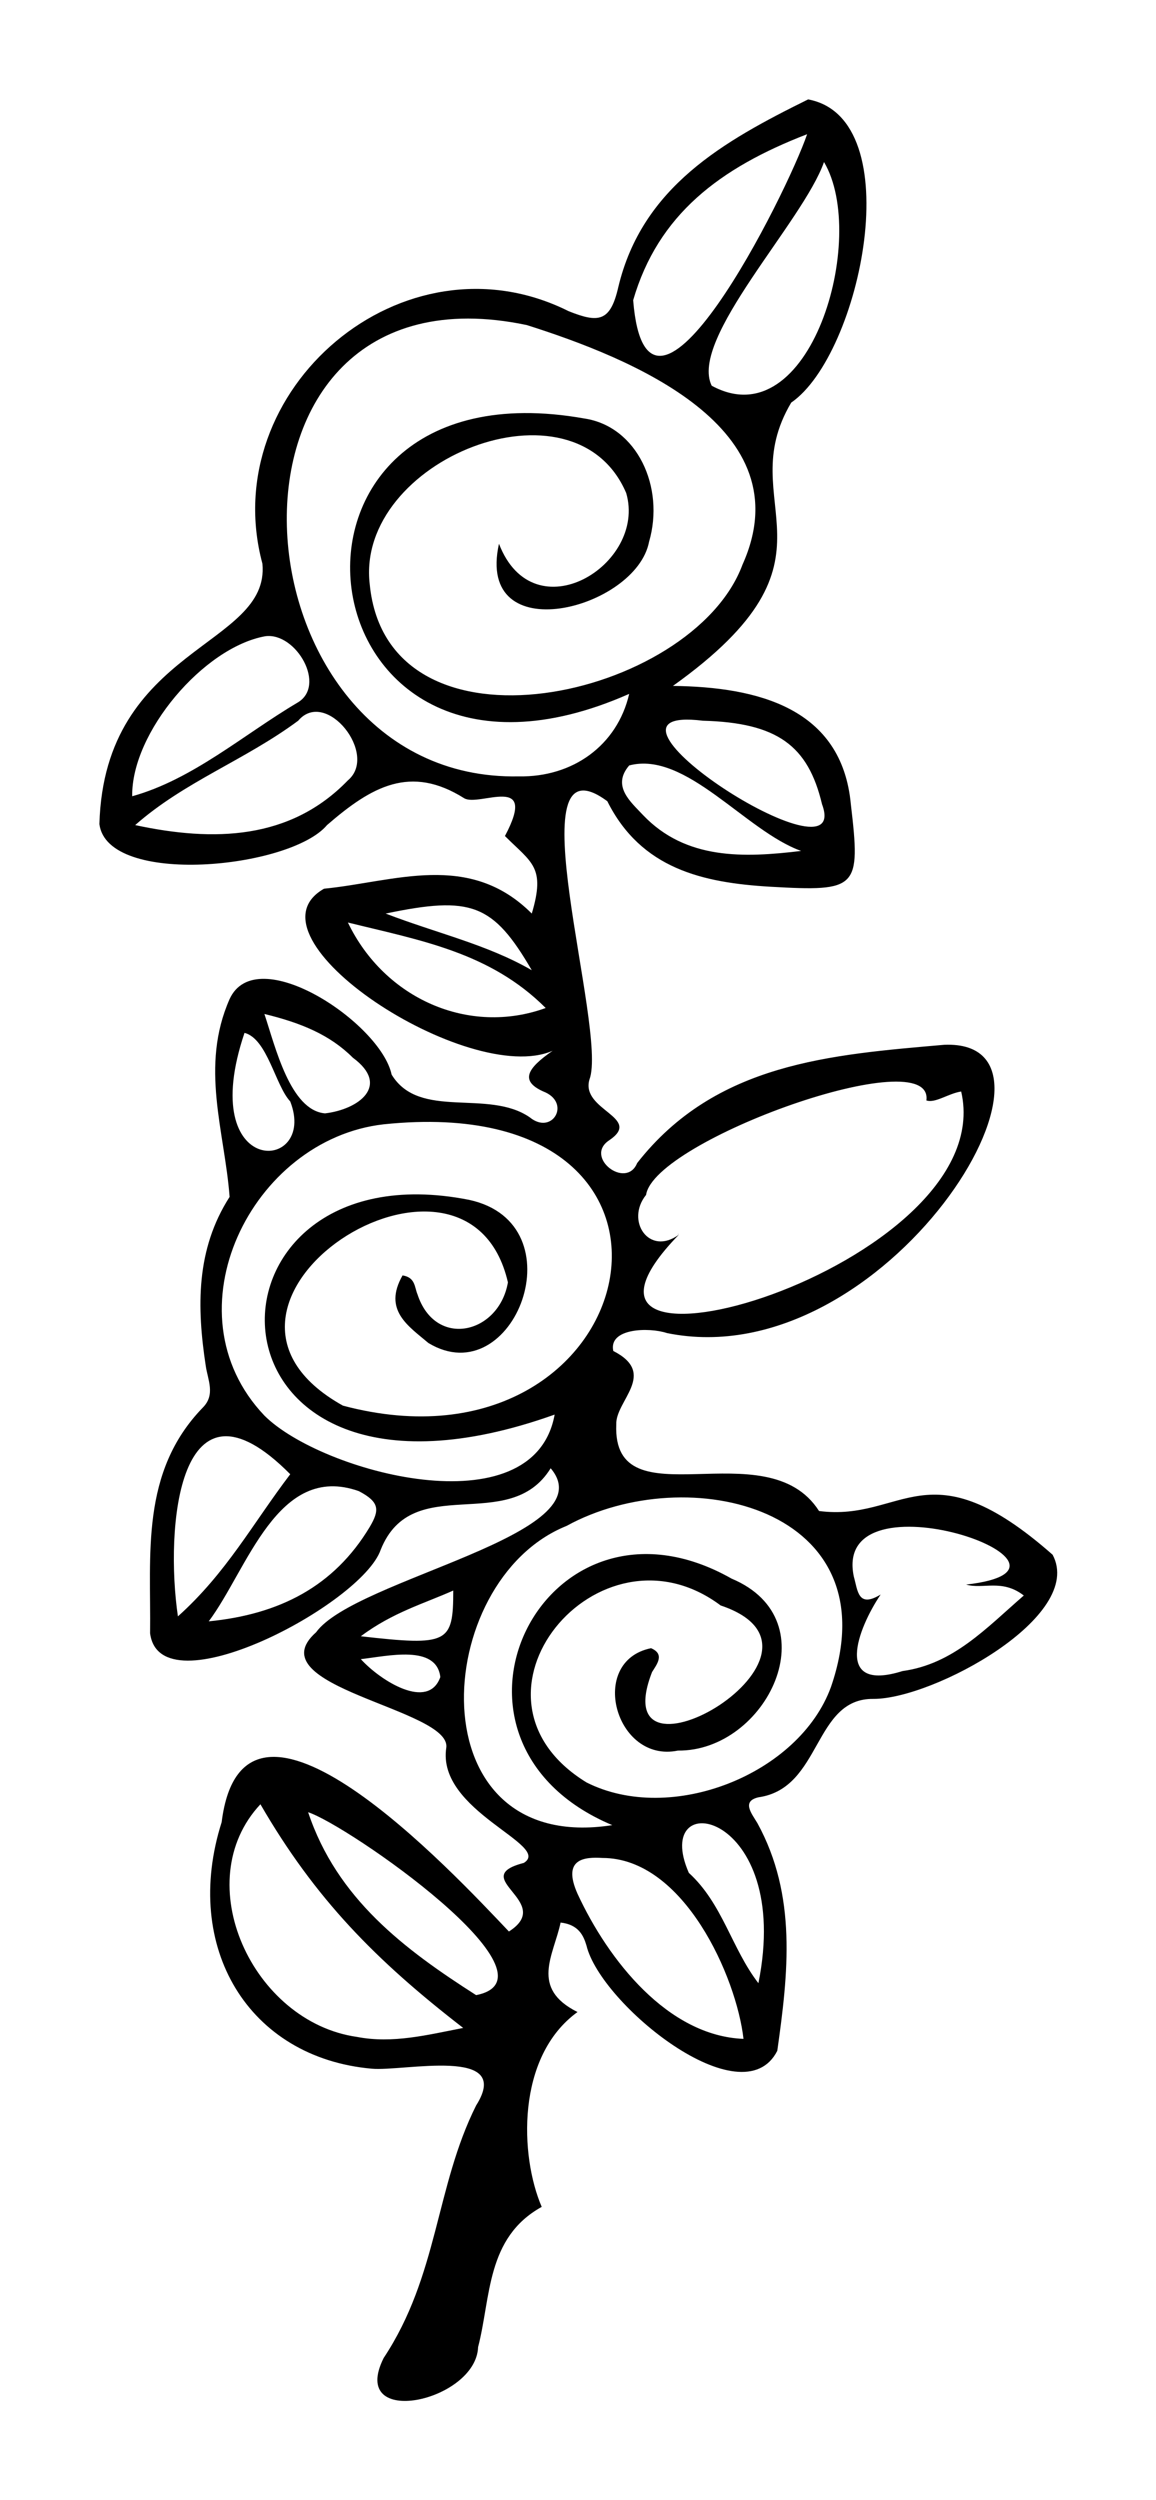 <?xml version="1.0" encoding="utf-8"?>
<!-- Generator: Adobe Illustrator 25.3.0, SVG Export Plug-In . SVG Version: 6.00 Build 0)  -->
<svg version="1.1" id="Layer_1" xmlns="http://www.w3.org/2000/svg" xmlns:xlink="http://www.w3.org/1999/xlink" x="0px" y="0px"
	 viewBox="0 0 116.3 251.5" style="enable-background:new 0 0 116.3 251.5;" xml:space="preserve">
<g>
	<path d="M68.2,124.1C68.2,124.2,68.2,124.2,68.2,124.1C68.2,124.2,68.3,124.2,68.2,124.1L68.2,124.1z"/>
	<path d="M105.9,156.4c-12.6-11.1-15-3.3-23.5-4.4c-5.3-8.3-20.8,1.3-20.4-8.7c-0.1-2.4,4.2-5.1-0.3-7.4c-0.5-2.3,3.6-2.4,5.4-1.8
		c22.1,4.5,42.8-29.6,27.9-29c-11.4,1-23,1.8-30.9,11.9c-1.1,2.7-5.4-0.6-2.8-2.3c3.4-2.3-2.9-3-2-6.1c1.9-5-7.8-35.1,1.8-28
		c3.4,6.8,9.6,8.2,16.4,8.6c8.8,0.5,9.1,0.2,8.1-8.3c-0.9-9.7-9.4-11.8-17.9-11.9c18.2-13,5.8-18.2,11.9-28.5
		c7-4.8,12-28.6,1.7-30.5c-8.5,4.2-16.7,8.8-19.1,18.9c-0.8,3.5-2,3.6-5,2.4C40.6,23,21.7,39.2,26.4,56.7C27.2,65.1,10.5,65,10,82.9
		c0.8,6.3,19.2,4.5,22.9,0.1c4.5-3.9,8.4-6.1,13.8-2.7c1.5,0.9,7.5-2.6,4.1,3.8c2.7,2.7,4.1,3.1,2.7,7.8c-6.3-6.3-13.8-3.2-20.9-2.5
		c-8.6,4.9,14.6,20,23,16.3c-2.6,1.8-3.4,3.1-0.7,4.2c2.5,1.2,0.6,4.3-1.6,2.5c-4.2-2.9-11.1,0.3-13.9-4.3
		c-1.1-5.2-13.6-13.5-16.3-7.6c-3,6.8-0.5,13.3,0,19.9c-3.4,5.3-3.3,11.1-2.4,17c0.2,1.4,1,2.9-0.3,4.2c-6.3,6.5-5.2,14.8-5.3,22.7
		c1,7.8,21.3-2.9,23.2-8.4c3.2-8,12.9-1.4,17.1-8.2c5.7,6.7-19.7,11.1-23.6,16.5c-6.2,5.5,13.6,7.7,13.1,11.6
		c-1,6.4,10.7,9.8,7.8,11.6c-5.8,1.5,3.2,3.9-1.5,6.9c-5.6-5.9-26.7-28.6-28.9-11c-4,12.6,2.7,23.7,15.1,24.8
		c3.2,0.3,14.3-2.3,10.5,3.7c-4.1,8.2-3.8,17.1-9.3,25.4c-3.6,7.2,9.3,4.4,9.5-1.1c1.3-5,0.8-11,6.4-14.1
		c-2.2-5.1-2.6-15.1,3.6-19.6c-4.8-2.4-2.4-5.7-1.7-9c1.8,0.2,2.3,1.3,2.6,2.3c1.4,5.9,15.7,17.5,19.2,10.6c1.1-7.8,2-15.6-2-22.9
		c-0.6-1-1.6-2.2,0.1-2.6c6.4-0.9,5.5-10,11.6-9.9C93.9,170.9,109.2,162.6,105.9,156.4z M65,120.2c0.8-5.5,29-15.6,28.2-9.5
		c0.9,0.3,2.2-0.7,3.5-0.9c4.1,17.8-45.3,31.8-28.4,14.4C65.3,126.4,62.9,122.8,65,120.2z M64.7,82c-1.2-1.3-3.2-2.9-1.4-5
		c5.7-1.5,11.7,6.6,17.3,8.6C74.8,86.3,69,86.5,64.7,82z M70.7,72.5c7.5,0.2,10.6,2.5,12,8.4C85.9,89.5,57,70.8,70.7,72.5z
		 M82.9,16.3c4.5,7.6-1.4,27.9-11.3,22.5C69.3,34.1,80.8,22.3,82.9,16.3z M63.7,30.2c2.5-8.6,8.7-13.3,17.5-16.7
		C79.2,19.4,65.1,47.6,63.7,30.2z M26.7,64c3.1-0.4,6.2,5,3.2,6.7c-5.4,3.2-10.5,7.7-16.6,9.4C13.2,73.7,20.5,65.1,26.7,64z
		 M35,78.5c-5.8,6-13.5,6.2-21.4,4.5c5-4.4,11-6.5,16.4-10.5C32.8,69.2,38.1,75.9,35,78.5z M53.5,97.6C49,95,44,93.9,38.8,91.9
		C47.4,90.1,49.6,90.9,53.5,97.6z M35,92.8c7.3,1.8,14.3,3,19.9,8.6C47.2,104.2,38.7,100.5,35,92.8z M52.2,78.1
		c-29.5,0.6-33-52.5,0.8-45.4C63.4,36,80.9,43,74.7,56.8C69.7,70.3,39,77.1,37.2,58.8C35.7,46.3,57.8,37.4,63,49.6
		c2.1,7.2-9.3,14.2-12.8,5.1c-2.4,10.8,13.8,6.6,15.1-0.2c1.6-5.5-1.2-11.6-6.5-12.4C24,35.9,29.6,84.7,63.3,69.8
		C62.1,75,57.6,78.2,52.2,78.1z M35.9,204.9c-10.5-1.5-17-15.6-9.7-23.4c5.5,9.5,11.6,15.7,20.4,22.5
		C43,204.7,39.5,205.6,35.9,204.9z M47.9,200.7c-7.2-4.6-14-9.7-16.9-18.4C35,183.6,57,198.9,47.9,200.7z M35.5,106.4
		c3.8,2.8,0.6,5.2-2.8,5.6c-3.5-0.3-5-6.7-6.1-10C30.3,102.9,33.2,104.1,35.5,106.4z M24.6,103.9c2.3,0.6,3.1,5.3,4.6,6.9
		C32,118,19.6,118.7,24.6,103.9z M17.9,162.6c-1.3-8.8,0-25.7,11.3-14.3C25.4,153.3,22.8,158.2,17.9,162.6z M37.2,153.6
		c-3.6,6-9.1,8.8-16.2,9.5c3.9-5.2,6.9-16,15.1-13.1C38.2,151.1,38.2,151.9,37.2,153.6z M43.1,135.1c8.6,5.2,15.2-12,4.1-14.4
		c-28.8-5.7-28.6,34.9,8.6,21.6c-2.1,11.6-23.5,5.8-29.2,0.1c-9.9-10.4-1.3-27.8,12-29.3c35.6-3.7,26.3,36.4-4.1,28.3
		c-18.5-10.3,12.5-30.2,16.6-12.4c-0.9,5.2-7.3,6.7-9.1,1.2c-0.3-0.7-0.2-1.7-1.5-1.9C38.5,131.8,41.1,133.4,43.1,135.1z
		 M44.3,168.7c-1.2,3.4-6,0.4-8-1.8C39,166.6,43.9,165.4,44.3,168.7z M36.3,164.6c3.2-2.4,6.4-3.3,9.3-4.6
		C45.6,165.3,45.1,165.6,36.3,164.6z M74.8,205.1c-7.6-0.3-13.6-7.9-16.7-14.6c-1.6-3.6,0.8-3.7,2.5-3.6
		C68.8,186.9,74.1,198.9,74.8,205.1z M76.3,199.5c-2.7-3.5-3.6-8-7-11.1C65.4,179.5,79.8,182.1,76.3,199.5z M83.6,169.7
		c-3.2,8.8-16.1,13.9-24.6,9.6c-14-8.6,1.2-27,13.5-17.8c14,4.7-12,19.8-6.9,6.7c0.5-0.8,1.3-1.8-0.1-2.4
		c-6.4,1.3-3.6,11.6,2.7,10.3c8.9,0.1,15.4-13.1,5.4-17.3c-18.9-10.7-32.2,16.3-12,24.8c-19.9,3.1-18.3-24.6-4.6-30.1
		C69.2,146.8,89.8,151.7,83.6,169.7z M90.8,168.1c-7,2.2-4.5-4.3-2.2-7.7c-2.3,1.4-2.3-0.4-2.7-1.8c-2.3-10.9,26.3-0.9,11.3,0.8
		c1.7,0.5,3.6-0.6,5.8,1.1C99.2,163.8,95.9,167.4,90.8,168.1z"/>
</g>
</svg>
